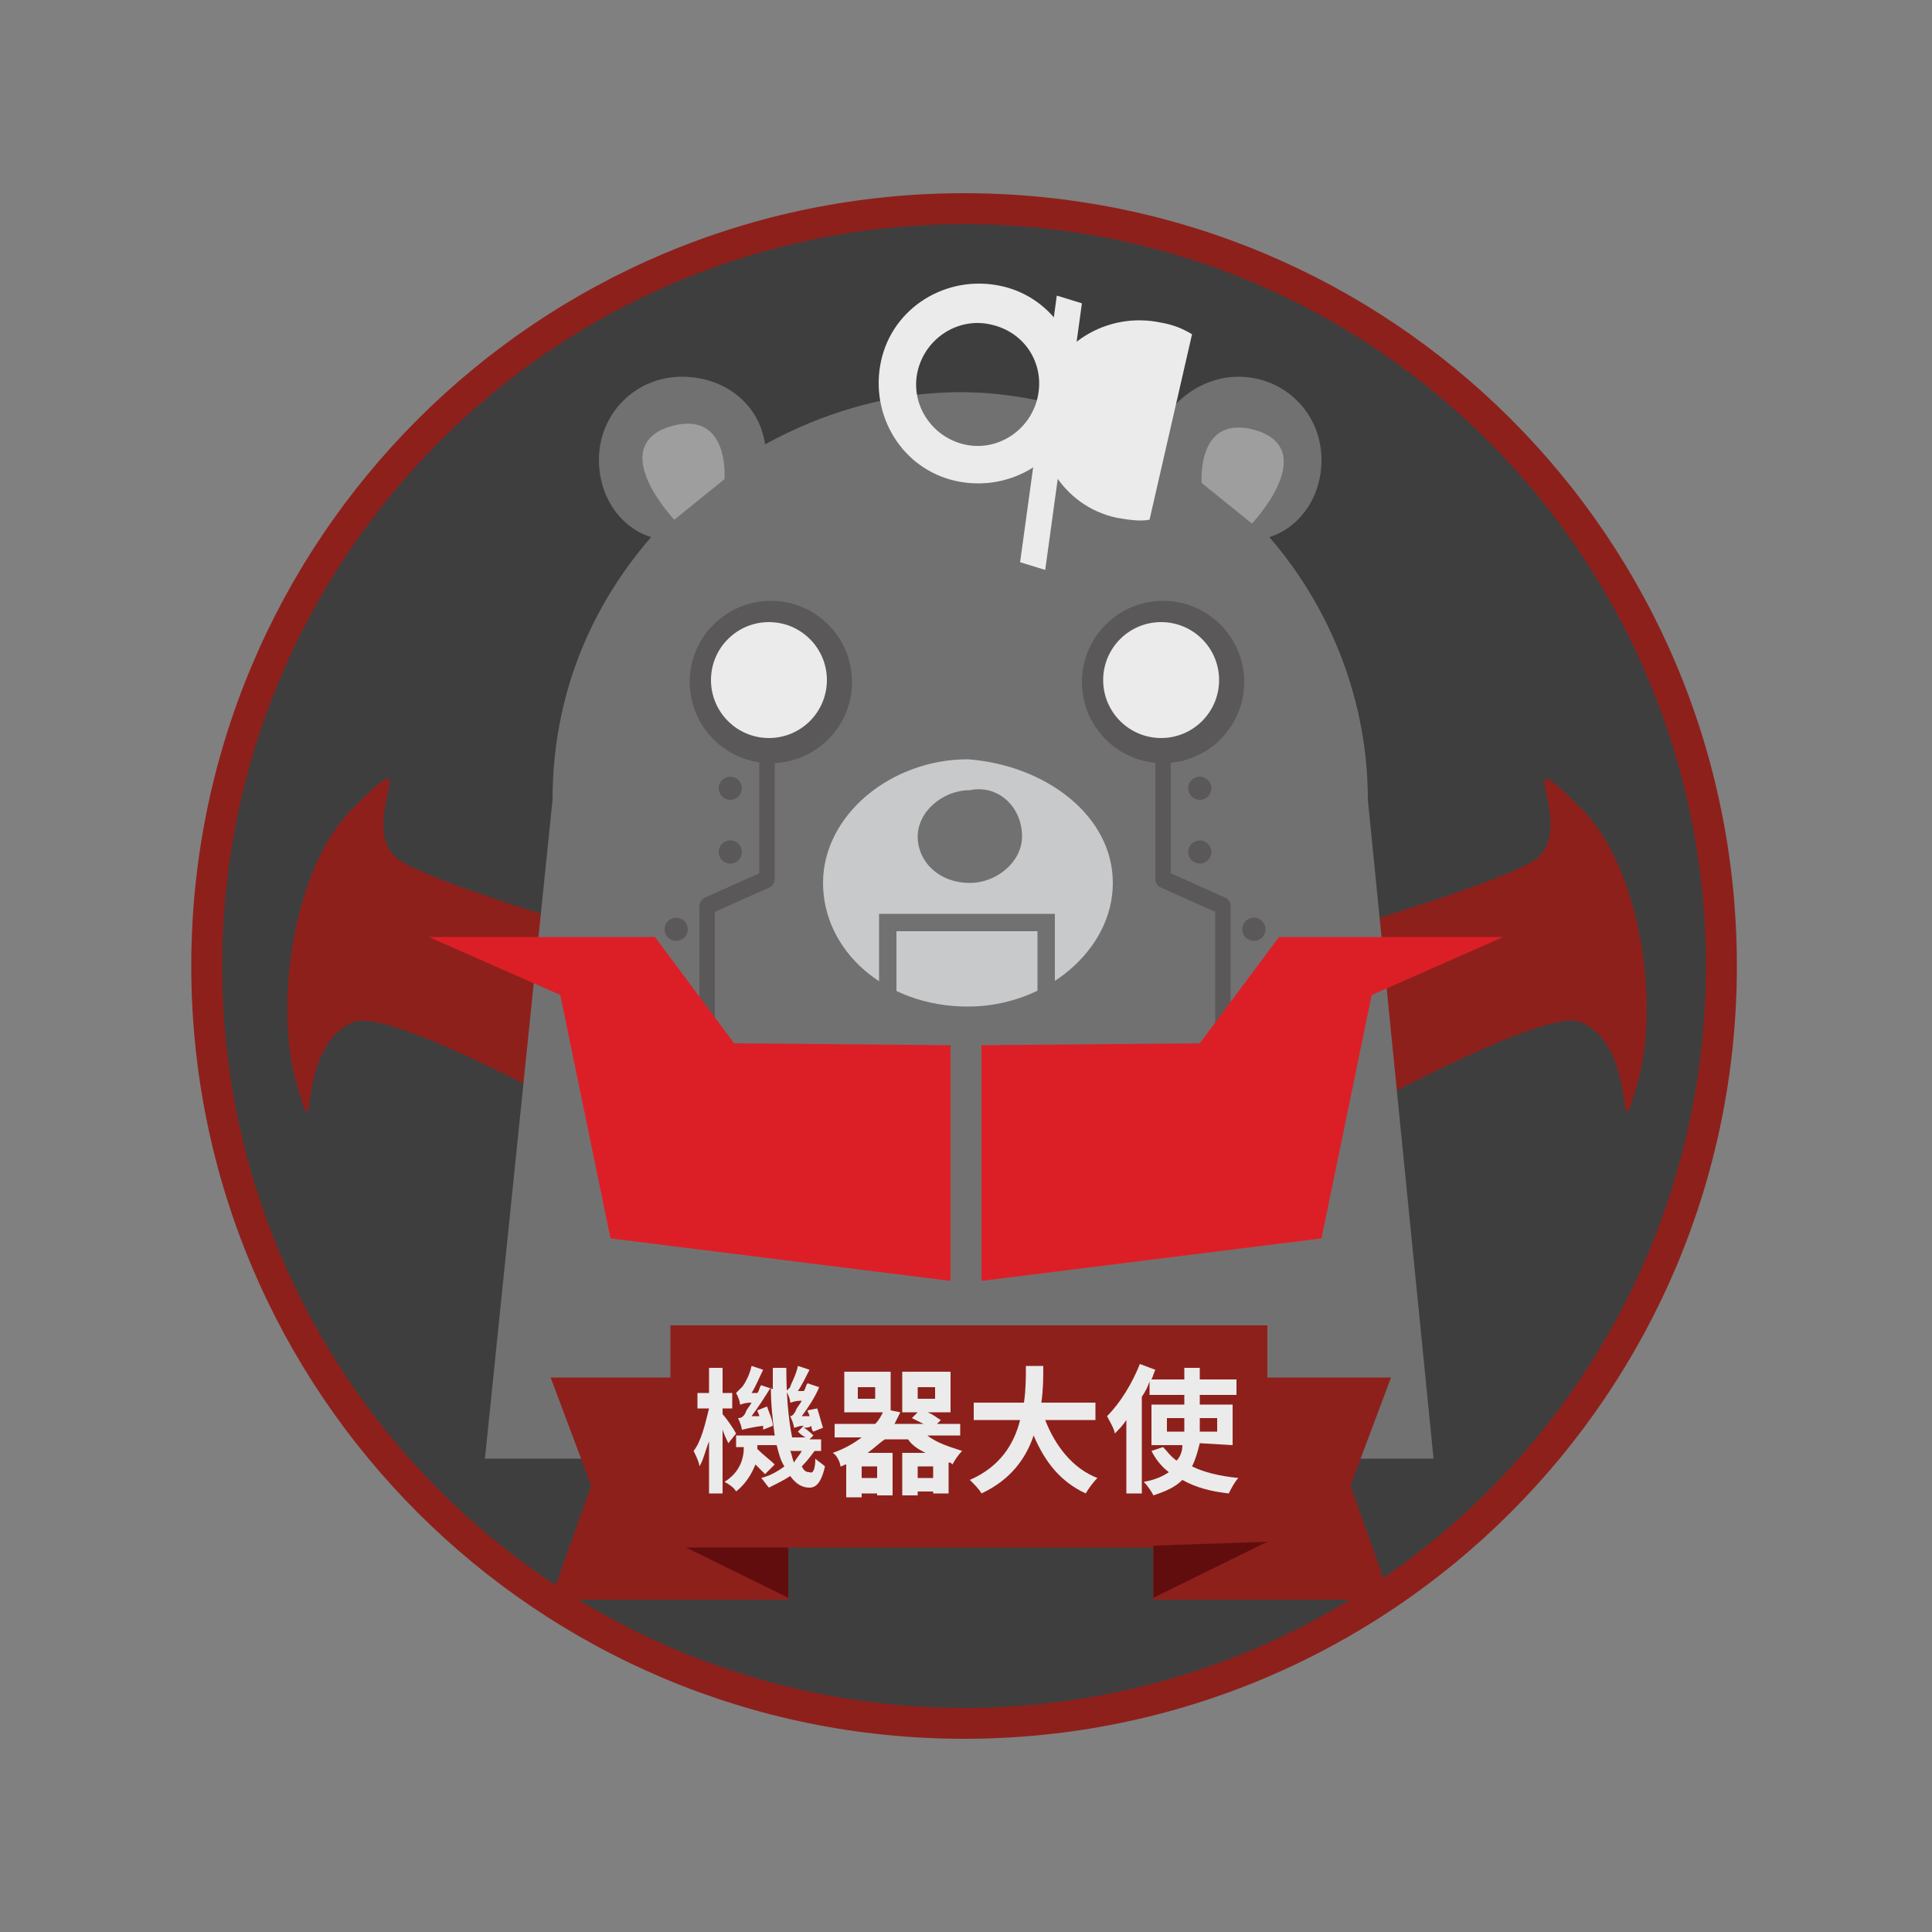 <svg class="ldi-wwvl1i" width="360px"  height="360px"  xmlns="http://www.w3.org/2000/svg" xmlns:xlink="http://www.w3.org/1999/xlink" viewBox="0 0 100 100" preserveAspectRatio="xMidYMid" style="background: none;"><rect x="0" y="0" width="100" height="100" style="fill:#808080;stroke:none;opacity:1;fill-opacity:1"/><!--?xml version="1.0" encoding="utf-8"?--><!--Generator: Adobe Illustrator 21.0.0, SVG Export Plug-In . SVG Version: 6.00 Build 0)--><svg version="1.1" id="Layer_1" xmlns="http://www.w3.org/2000/svg" xmlns:xlink="http://www.w3.org/1999/xlink" x="0px" y="0px" viewBox="0 0 100 100" style="transform-origin: 50px 50px 0px;" xml:space="preserve" class=""><g class="" style="transform-origin: 50px 50px 0px; transform: scale(1);"><g class="" style="transform-origin: 50px 50px 0px; animation-duration: 1s; animation-delay: -1s;"><style type="text/css" class="ld ld-rubber" style="transform-origin: 50px 50px 0px; animation-duration: 1s; animation-delay: -1s;">.st0{fill:#8E201C;} .st1{fill:#3E3E3E;} .st2{fill:#727172;} .st3{fill:#C8C9CA;} .st4{fill:#9E9E9F;} .st5{fill:#610D0D;} .st6{fill:#EBEBEB;} .st7{fill:#5A5858;} .st8{fill:#DC1F26;}</style><g class="ld ld-rubber" style="transform-origin: 50px 50px 0px; animation-duration: 1s; animation-delay: -0.978s;"><path class="st0" d="M89.9,50c0,22.1-17.9,40-40,40s-40-17.9-40-40s17.9-40,40-40S89.9,27.8,89.9,50" fill="rgb(142, 32, 28)" style="fill: rgb(142, 32, 28);"></path></g><g class="ld ld-rubber" style="transform-origin: 50px 50px 0px; animation-duration: 1s; animation-delay: -0.957s;"><path class="st1" d="M88.3,50c0,21.1-17.1,38.4-38.4,38.4c-21.1,0-38.4-17.1-38.4-38.4c0-21.1,17.1-38.4,38.4-38.4 S88.3,28.9,88.3,50" fill="rgb(62, 62, 62)" style="fill: rgb(62, 62, 62);"></path></g><g class="ld ld-rubber" style="transform-origin: 50px 50px 0px; animation-duration: 1s; animation-delay: -0.935s;"><path class="st0" d="M52.4,52.9v14.9c0,0,26.3-16.2,29.4-14.9c3.2,1.3,1.7,7.6,3,3c1.1-4,0.1-11.1-3-14.1c-3.8-3.8-0.3,0.6-2.1,2.5 S52.4,52.9,52.4,52.9z" fill="rgb(142, 32, 28)" style="fill: rgb(142, 32, 28);"></path></g><g class="ld ld-rubber" style="transform-origin: 50px 50px 0px; animation-duration: 1s; animation-delay: -0.913s;"><path class="st0" d="M47.7,52.9v14.9c0,0-26.3-16.2-29.4-14.9c-3.2,1.3-1.7,7.6-3,3c-1.1-4-0.1-11.1,3-14.1c3.8-3.8,0.3,0.6,2.1,2.5 C22.1,46.2,47.7,52.9,47.7,52.9z" fill="rgb(142, 32, 28)" style="fill: rgb(142, 32, 28);"></path></g><g class="ld ld-rubber" style="transform-origin: 50px 50px 0px; animation-duration: 1s; animation-delay: -0.891s;"><path class="st2" d="M70.8,41.4c0-5.1-1.9-9.9-5.1-13.6c1.6-0.5,2.7-2.1,2.7-4c0-2.4-1.9-4.3-4.3-4.3c-2.1,0-4,1.6-4.3,3.5 c-2.9-1.6-6.4-2.7-10.1-2.7s-7.2,1.1-10.1,2.7c-0.3-2.1-2.1-3.5-4.3-3.5c-2.4,0-4.3,1.9-4.3,4.3c0,1.9,1.1,3.5,2.7,4 c-3.2,3.7-5.1,8.3-5.1,13.6l-3.5,34.1h49.1L70.8,41.4z" fill="rgb(114, 113, 114)" style="fill: rgb(114, 113, 114);"></path></g><g class="ld ld-rubber" style="transform-origin: 50px 50px 0px; animation-duration: 1s; animation-delay: -0.87s;"><path class="st3" d="M57.6,45.7c0,3.5-3.5,6.4-7.5,6.4c-4.3,0-7.5-2.9-7.5-6.4s3.5-6.4,7.5-6.4C54.1,39.6,57.6,42.2,57.6,45.7" fill="rgb(200, 201, 202)" style="fill: rgb(200, 201, 202);"></path></g><g class="ld ld-rubber" style="transform-origin: 50px 50px 0px; animation-duration: 1s; animation-delay: -0.848s;"><path class="st2" d="M52.9,43.3c0,1.3-1.3,2.4-2.7,2.4c-1.6,0-2.7-1.1-2.7-2.4c0-1.3,1.3-2.4,2.7-2.4C51.6,40.6,52.9,41.7,52.9,43.3 " fill="rgb(114, 113, 114)" style="fill: rgb(114, 113, 114);"></path></g><g class="ld ld-rubber" style="transform-origin: 50px 50px 0px; animation-duration: 1s; animation-delay: -0.826s;"><path class="st4" d="M62.2,25c0,0-0.3-3.7,2.9-2.7c3.2,1.1-0.3,4.8-0.3,4.8L62.2,25z" fill="#9e9e9f" style="fill: rgb(158, 158, 159);"></path></g><g class="ld ld-rubber" style="transform-origin: 50px 50px 0px; animation-duration: 1s; animation-delay: -0.804s;"><path class="st4" d="M37.5,24.8c0,0,0.3-3.7-2.9-2.7c-3.2,1.1,0.3,4.8,0.3,4.8L37.5,24.8z" fill="#9e9e9f" style="fill: rgb(158, 158, 159);"></path></g><g class="ld ld-rubber" style="transform-origin: 50px 50px 0px; animation-duration: 1s; animation-delay: -0.783s;"><path class="st0" d="M28.5,82.8h12.3v-3.5v-8H28.5l2.1,5.6L28.5,82.8z" fill="rgb(142, 32, 28)" style="fill: rgb(142, 32, 28);"></path></g><g class="ld ld-rubber" style="transform-origin: 50px 50px 0px; animation-duration: 1s; animation-delay: -0.761s;"><path class="st5" d="M34.9,79.8l5.9,2.9v-2.7L34.9,79.8z" fill="#610d0d" style="fill: rgb(97, 13, 13);"></path></g><g class="ld ld-rubber" style="transform-origin: 50px 50px 0px; animation-duration: 1s; animation-delay: -0.739s;"><path class="st0" d="M72,82.8H59.7v-3.5v-8H72l-2.1,5.6L72,82.8z" fill="rgb(142, 32, 28)" style="fill: rgb(142, 32, 28);"></path></g><g class="ld ld-rubber" style="transform-origin: 50px 50px 0px; animation-duration: 1s; animation-delay: -0.717s;"><rect x="34.7" y="68.6" class="st0" width="30.9" height="11.5" fill="rgb(142, 32, 28)" style="fill: rgb(142, 32, 28);"></rect></g><g class="ld ld-rubber" style="transform-origin: 50px 50px 0px; animation-duration: 1s; animation-delay: -0.696s;"><path class="st5" d="M65.6,79.8l-5.9,2.9v-2.7L65.6,79.8z" fill="#610d0d" style="fill: rgb(97, 13, 13);"></path></g><g class="ld ld-rubber" style="transform-origin: 50px 50px 0px; animation-duration: 1s; animation-delay: -0.674s;"><path class="st6" d="M38.1,74.2c-0.1-0.2-0.5-0.8-0.7-1v-0.3h0.5v-0.8h-0.5v-1.3h-0.7v1.3h-0.6v0.8h0.6c-0.2,0.8-0.4,1.7-0.8,2.2 c0.1,0.2,0.3,0.6,0.3,0.8c0.2-0.3,0.3-0.8,0.5-1.3v2.7h0.7V74c0.1,0.3,0.2,0.5,0.3,0.7L38.1,74.2z M41.5,75.1 c-0.1,0.2-0.3,0.4-0.4,0.6c-0.1-0.2-0.1-0.4-0.2-0.6H41.5z M41.7,75.1h0.8v-0.6h-0.6l0.2-0.2c-0.1-0.1-0.3-0.3-0.5-0.4 c0.1,0,0.3,0,0.4-0.1c0,0.1,0,0.2,0.1,0.3l0.5-0.2c-0.1-0.3-0.2-0.7-0.3-1L41.8,73c0,0.1,0.1,0.2,0.1,0.3h-0.4 c0.3-0.4,0.7-1,0.9-1.5l-0.6-0.2c-0.1,0.1-0.1,0.3-0.2,0.4h-0.3c0.2-0.3,0.4-0.7,0.6-1.1l-0.6-0.2c-0.1,0.5-0.4,1-0.4,1.1 c-0.1,0.1-0.2,0.2-0.2,0.2c0.1,0.2,0.2,0.4,0.2,0.6c0.1,0,0.2-0.1,0.6-0.1c-0.1,0.2-0.3,0.4-0.3,0.5c-0.1,0.2-0.2,0.3-0.3,0.3 c0.1,0.2,0.2,0.5,0.2,0.6c0.1,0,0.2-0.1,0.5-0.1l-0.3,0.3c0.1,0.1,0.2,0.2,0.4,0.3H41c-0.2-1-0.3-2.2-0.3-3.6H40c0,0.4,0,0.7,0,1.1 l-0.6-0.2c-0.1,0.1-0.1,0.3-0.2,0.4h-0.3c0.2-0.3,0.4-0.8,0.6-1.2l-0.6-0.2c-0.1,0.5-0.4,1-0.5,1.1s-0.2,0.2-0.3,0.3 c0.1,0.2,0.2,0.4,0.2,0.6c0.1,0,0.2-0.1,0.6-0.1c-0.1,0.2-0.3,0.4-0.3,0.5c-0.1,0.2-0.2,0.3-0.4,0.3c0.1,0.2,0.2,0.5,0.2,0.6 c0.1,0,0.3-0.1,1.1-0.2c0,0.1,0,0.2,0,0.2l0.5-0.2c0-0.3-0.2-0.7-0.3-1L39.2,73c0,0.1,0.1,0.2,0.1,0.3h-0.4c0.3-0.4,0.7-1,1-1.5 c0,0.9,0.1,1.8,0.2,2.5h-2v0.6h0.4c0,0.6-0.2,1.3-1,1.8c0.2,0.1,0.5,0.3,0.6,0.5c0.5-0.4,0.8-0.9,1-1.4c0.2,0.2,0.4,0.4,0.5,0.5 l0.5-0.5c-0.2-0.2-0.6-0.5-0.9-0.8c0,0,0-0.1,0-0.2h1c0.1,0.4,0.2,0.8,0.4,1.1c-0.4,0.3-0.8,0.5-1.2,0.6c0.1,0.1,0.3,0.4,0.4,0.5 c0.4-0.2,0.8-0.4,1.1-0.6c0.3,0.4,0.6,0.6,1,0.6c0.3,0,0.6-0.2,0.8-1.1c-0.1-0.1-0.4-0.3-0.5-0.4c0,0.5-0.1,0.8-0.3,0.7 c-0.2,0-0.3-0.1-0.4-0.3c0.3-0.3,0.6-0.7,0.8-1L41.7,75.1z" fill="#ebebeb" style="fill: rgb(235, 235, 235);"></path></g><g class="ld ld-rubber" style="transform-origin: 50px 50px 0px; animation-duration: 1s; animation-delay: -0.652s;"><path class="st6" d="M47.5,76.5v-0.6h0.8v0.6H47.5z M45.4,76.5h-0.8v-0.6h0.8V76.5z M45.3,72.4h-0.9v-0.6h0.9V72.4z M47.5,71.8h0.9 v0.6h-0.9V71.8z M49.7,74.4v-0.7h-1.2l0.2-0.2c-0.2-0.1-0.4-0.3-0.7-0.4h1.2V71h-2.5v2.1h0.8l-0.3,0.3c0.2,0.1,0.4,0.2,0.6,0.3h-1.5 c0.1-0.2,0.2-0.4,0.3-0.6L46.1,73v-2h-2.4v2.1h2c-0.1,0.2-0.2,0.4-0.4,0.6h-2.1v0.7h1.4c-0.4,0.3-0.9,0.6-1.5,0.8 c0.2,0.1,0.4,0.5,0.4,0.7c0.1,0,0.2-0.1,0.3-0.1v1.7h0.8v-0.2h0.8v0.1h0.8v-2.2h-1.3c0.3-0.2,0.6-0.5,0.9-0.7H47 c0.2,0.3,0.5,0.5,0.9,0.7h-1.2v2.2h0.8v-0.2h0.8v0.1h0.8v-1.6c0.1,0,0.1,0,0.2,0.1c0.1-0.2,0.3-0.5,0.5-0.7 c-0.6-0.2-1.3-0.4-1.8-0.8h1.7V74.4z" fill="#ebebeb" style="fill: rgb(235, 235, 235);"></path></g><g class="ld ld-rubber" style="transform-origin: 50px 50px 0px; animation-duration: 1s; animation-delay: -0.63s;"><path class="st6" d="M56.7,73.5v-0.9h-2.8c0.1-0.7,0.1-1.3,0.1-1.9h-0.9c0,0.6,0,1.2-0.1,1.9h-2.6v0.9h2.4c-0.3,1.2-1,2.4-2.6,3.1 c0.2,0.2,0.5,0.5,0.6,0.7c1.5-0.7,2.3-1.8,2.7-3c0.6,1.4,1.4,2.4,2.7,3c0.1-0.2,0.4-0.6,0.6-0.8c-1.3-0.5-2.2-1.7-2.7-3H56.7z" fill="#ebebeb" style="fill: rgb(235, 235, 235);"></path></g><g class="ld ld-rubber" style="transform-origin: 50px 50px 0px; animation-duration: 1s; animation-delay: -0.609s;"><path class="st6" d="M60.4,74.1v-0.7h0.9v0.7H60.4z M63,73.4v0.7h-0.9V74v-0.6H63z M63.8,74.8v-2.1h-1.7v-0.5H64v-0.8h-1.9v-0.6 h-0.8v0.6h-1.7c0.1-0.2,0.1-0.3,0.2-0.5L59,70.6c-0.4,1-1,2-1.7,2.7c0.1,0.2,0.4,0.7,0.4,0.9c0.2-0.2,0.4-0.4,0.6-0.7v3.8h0.8v-5 c0.2-0.3,0.3-0.5,0.4-0.8v0.7h1.8v0.5h-1.7v2.1h1.6c0,0.3-0.1,0.6-0.3,0.8c-0.3-0.2-0.5-0.5-0.7-0.7l-0.6,0.2 c0.2,0.4,0.5,0.8,0.9,1.1c-0.3,0.2-0.7,0.4-1.3,0.5c0.2,0.2,0.4,0.5,0.5,0.7c0.6-0.2,1.1-0.4,1.5-0.8c0.7,0.4,1.5,0.6,2.4,0.7 c0.1-0.2,0.3-0.6,0.5-0.8c-1-0.1-1.8-0.3-2.4-0.6c0.2-0.4,0.3-0.8,0.4-1.2L63.8,74.8L63.8,74.8z" fill="#ebebeb" style="fill: rgb(235, 235, 235);"></path></g><g class="ld ld-rubber" style="transform-origin: 50px 50px 0px; animation-duration: 1s; animation-delay: -0.587s;"><circle class="st7" cx="39.9" cy="35.3" r="4.2" fill="#5a5858" style="fill: rgb(90, 88, 88);"></circle></g><g class="ld ld-rubber" style="transform-origin: 50px 50px 0px; animation-duration: 1s; animation-delay: -0.565s;"><circle class="st6" cx="39.8" cy="35.2" r="3" fill="#ebebeb" style="fill: rgb(235, 235, 235);"></circle></g><g class="ld ld-rubber" style="transform-origin: 50px 50px 0px; animation-duration: 1s; animation-delay: -0.543s;"><circle class="st7" cx="60.2" cy="35.3" r="4.2" fill="#5a5858" style="fill: rgb(90, 88, 88);"></circle></g><g class="ld ld-rubber" style="transform-origin: 50px 50px 0px; animation-duration: 1s; animation-delay: -0.522s;"><circle class="st6" cx="60.1" cy="35.2" r="3" fill="#ebebeb" style="fill: rgb(235, 235, 235);"></circle></g><g class="ld ld-rubber" style="transform-origin: 50px 50px 0px; animation-duration: 1s; animation-delay: -0.5s;"><path class="st7" d="M63.7,53.3h-0.8v-6.1L60,45.9c-0.1-0.1-0.2-0.2-0.2-0.4v-6.7h0.8v6.4l2.9,1.3c0.1,0.1,0.2,0.2,0.2,0.4 C63.7,46.9,63.7,53.3,63.7,53.3z" fill="#5a5858" style="fill: rgb(90, 88, 88);"></path></g><g class="ld ld-rubber" style="transform-origin: 50px 50px 0px; animation-duration: 1s; animation-delay: -0.478s;"><circle class="st7" cx="62.1" cy="40.8" r="0.6" fill="#5a5858" style="fill: rgb(90, 88, 88);"></circle></g><g class="ld ld-rubber" style="transform-origin: 50px 50px 0px; animation-duration: 1s; animation-delay: -0.457s;"><circle class="st7" cx="62.1" cy="44.1" r="0.6" fill="#5a5858" style="fill: rgb(90, 88, 88);"></circle></g><g class="ld ld-rubber" style="transform-origin: 50px 50px 0px; animation-duration: 1s; animation-delay: -0.435s;"><circle class="st7" cx="64.9" cy="48.1" r="0.6" fill="#5a5858" style="fill: rgb(90, 88, 88);"></circle></g><g class="ld ld-rubber" style="transform-origin: 50px 50px 0px; animation-duration: 1s; animation-delay: -0.413s;"><path class="st7" d="M37,53.3h-0.8v-6.4c0-0.2,0.1-0.3,0.2-0.4l2.9-1.3v-6.4h0.8v6.7c0,0.2-0.1,0.3-0.2,0.4L37,47.2V53.3z" fill="#5a5858" style="fill: rgb(90, 88, 88);"></path></g><g class="ld ld-rubber" style="transform-origin: 50px 50px 0px; animation-duration: 1s; animation-delay: -0.391s;"><circle class="st7" cx="37.8" cy="40.8" r="0.6" fill="#5a5858" style="fill: rgb(90, 88, 88);"></circle></g><g class="ld ld-rubber" style="transform-origin: 50px 50px 0px; animation-duration: 1s; animation-delay: -0.37s;"><circle class="st7" cx="37.8" cy="44.1" r="0.6" fill="#5a5858" style="fill: rgb(90, 88, 88);"></circle></g><g class="ld ld-rubber" style="transform-origin: 50px 50px 0px; animation-duration: 1s; animation-delay: -0.348s;"><circle class="st7" cx="35" cy="48.1" r="0.6" fill="#5a5858" style="fill: rgb(90, 88, 88);"></circle></g><g class="ld ld-rubber" style="transform-origin: 50px 50px 0px; animation-duration: 1s; animation-delay: -0.326s;"><path class="st8" d="M50.8,54.1v12.2l17.6-2.2L71,51.5l6.8-3H66.2L62.1,54" fill="#dc1f26" style="fill: rgb(220, 31, 38);"></path></g><g class="ld ld-rubber" style="transform-origin: 50px 50px 0px; animation-duration: 1s; animation-delay: -0.304s;"><path class="st8" d="M49.2,54.1v12.2l-17.6-2.2L29,51.5l-6.8-3h11.7l4.1,5.5" fill="#dc1f26" style="fill: rgb(220, 31, 38);"></path></g><g class="ld ld-rubber" style="transform-origin: 50px 50px 0px; animation-duration: 1s; animation-delay: -0.283s;"><path class="st2" d="M54.6,52.1h-0.9v-3.9h-7.3v3.9h-0.9v-4.8h9.1C54.6,47.3,54.6,52.1,54.6,52.1z" fill="rgb(114, 113, 114)" style="fill: rgb(114, 113, 114);"></path></g><g class="ld ld-rubber" style="transform-origin: 50px 50px 0px; animation-duration: 1s; animation-delay: -0.261s;"><path class="st6" d="M51.8,14.8c-2.8-0.6-5.6,1.1-6.2,3.9c-0.6,2.8,1.1,5.6,3.9,6.2c2.8,0.6,5.6-1.1,6.2-3.9 C56.3,18.2,54.6,15.4,51.8,14.8z M53.7,20.6c-0.4,1.7-2.1,2.8-3.8,2.4s-2.8-2.1-2.4-3.8c0.4-1.7,2.1-2.8,3.8-2.4 C53.1,17.2,54.1,18.9,53.7,20.6z" fill="#ebebeb" style="fill: rgb(235, 235, 235);"></path></g><g class="ld ld-rubber" style="transform-origin: 50px 50px 0px; animation-duration: 1s; animation-delay: -0.239s;"><path class="st6" d="M59.5,26.9c-0.5,0.1-1.1,0-1.7-0.1c-2.8-0.6-4.5-3.4-3.9-6.2s3.4-4.5,6.2-3.9c0.6,0.1,1.1,0.3,1.6,0.6 L59.5,26.9z" fill="#ebebeb" style="fill: rgb(235, 235, 235);"></path></g><g class="ld ld-rubber" style="transform-origin: 50px 50px 0px; animation-duration: 1s; animation-delay: -0.217s;"><polygon class="st6" points="52.8,29.1 54.7,15.3 56,15.7 54.1,29.5 " fill="#ebebeb" style="fill: rgb(235, 235, 235);"></polygon></g></g></g><style type="text/css" class="ld ld-rubber" style="transform-origin: 50px 50px 0px; animation-duration: 1s; animation-delay: -0.087s;">path,ellipse,circle,rect,polygon,polyline,line { stroke-width: 0; }@keyframes ld-rubber {
  0% {
    -webkit-transform: scale(1, 1);
    transform: scale(1, 1);
  }
  20% {
    -webkit-transform: scale(1.5, 1);
    transform: scale(1.5, 1);
  }
  30% {
    -webkit-transform: scale(0.8, 1);
    transform: scale(0.8, 1);
  }
  40% {
    -webkit-transform: scale(1.3, 1);
    transform: scale(1.3, 1);
  }
  50% {
    -webkit-transform: scale(0.85, 1);
    transform: scale(0.85, 1);
  }
  60% {
    -webkit-transform: scale(1.2, 1);
    transform: scale(1.2, 1);
  }
  70% {
    -webkit-transform: scale(0.9, 1);
    transform: scale(0.9, 1);
  }
  80% {
    -webkit-transform: scale(1.1, 1);
    transform: scale(1.1, 1);
  }
  90% {
    -webkit-transform: scale(0.95, 1);
    transform: scale(0.95, 1);
  }
  100% {
    -webkit-transform: scale(1, 1);
    transform: scale(1, 1);
  }
}
@-webkit-keyframes ld-rubber {
  0% {
    -webkit-transform: scale(1, 1);
    transform: scale(1, 1);
  }
  20% {
    -webkit-transform: scale(1.5, 1);
    transform: scale(1.5, 1);
  }
  30% {
    -webkit-transform: scale(0.8, 1);
    transform: scale(0.8, 1);
  }
  40% {
    -webkit-transform: scale(1.3, 1);
    transform: scale(1.3, 1);
  }
  50% {
    -webkit-transform: scale(0.85, 1);
    transform: scale(0.85, 1);
  }
  60% {
    -webkit-transform: scale(1.2, 1);
    transform: scale(1.2, 1);
  }
  70% {
    -webkit-transform: scale(0.9, 1);
    transform: scale(0.9, 1);
  }
  80% {
    -webkit-transform: scale(1.1, 1);
    transform: scale(1.1, 1);
  }
  90% {
    -webkit-transform: scale(0.95, 1);
    transform: scale(0.95, 1);
  }
  100% {
    -webkit-transform: scale(1, 1);
    transform: scale(1, 1);
  }
}
.ld.ld-rubber {
  -webkit-animation: ld-rubber 1s ease-out infinite;
  animation: ld-rubber 1s ease-out infinite;
}
</style></svg></svg>